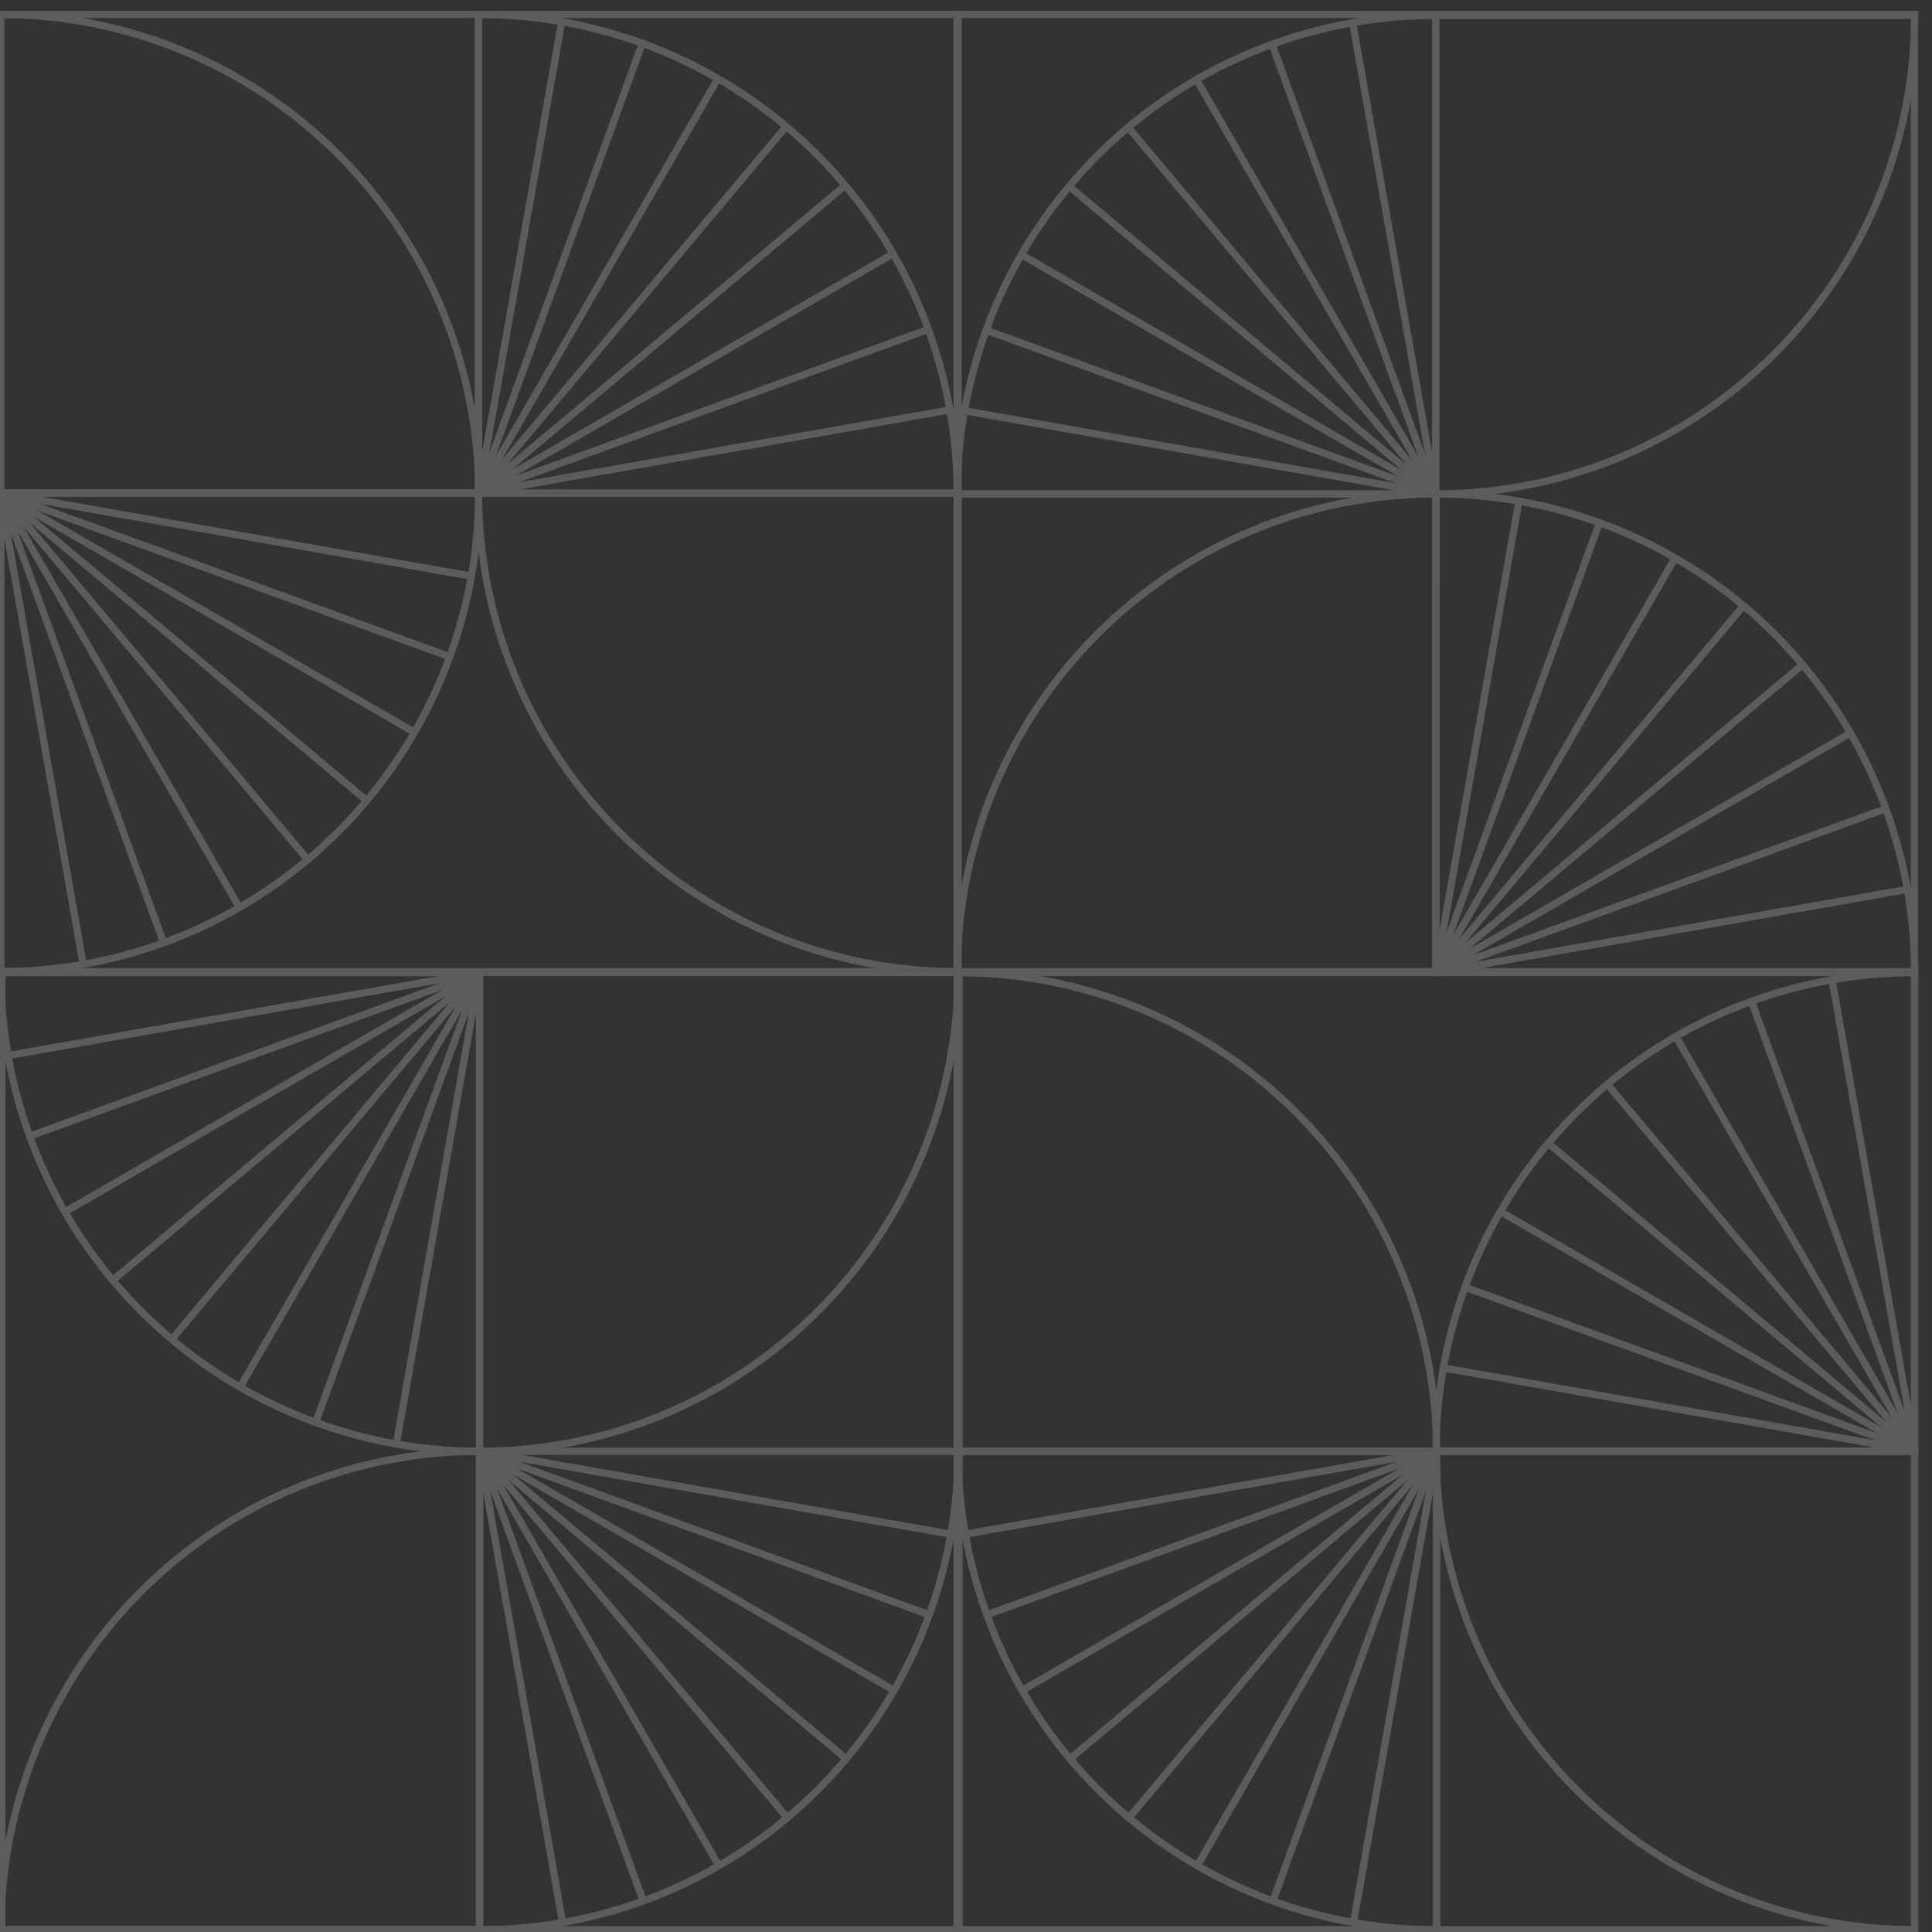 <svg width="134" height="134" viewBox="0 0 134 134" fill="none" xmlns="http://www.w3.org/2000/svg">
<rect x="0" y="0" width="134" height="134" fill="#333333" stroke="none"/>
<g opacity="0.2">
<path d="M132.78 67.45H66.39V133.84H132.78V67.45Z" stroke="white" stroke-width="0.5" stroke-miterlimit="10"/>
<path d="M99.64 100.66V133.85C90.838 133.85 82.396 130.353 76.171 124.129C69.947 117.905 66.45 109.463 66.45 100.66H99.64Z" stroke="white" stroke-width="0.5" stroke-miterlimit="10"/>
<path d="M132.8 100.66V67.46C128.44 67.459 124.122 68.317 120.093 69.984C116.065 71.653 112.404 74.098 109.321 77.181C106.238 80.264 103.793 83.925 102.125 87.953C100.457 91.982 99.599 96.3 99.6 100.66H132.8Z" stroke="white" stroke-width="0.5" stroke-miterlimit="10"/>
<path d="M132.8 100.66H99.6C99.601 105.019 100.461 109.334 102.13 113.361C103.8 117.387 106.245 121.045 109.328 124.126C112.411 127.207 116.071 129.651 120.098 131.317C124.125 132.984 128.442 133.841 132.8 133.84V100.66Z" stroke="white" stroke-width="0.5" stroke-miterlimit="10"/>
<path d="M66.45 100.66H99.64C99.641 96.301 98.784 91.984 97.117 87.956C95.449 83.928 93.005 80.268 89.923 77.185C86.841 74.102 83.181 71.656 79.154 69.987C75.126 68.319 70.81 67.46 66.45 67.46V100.66Z" stroke="white" stroke-width="0.5" stroke-miterlimit="10"/>
<path d="M99.64 133.84V100.64" stroke="white" stroke-width="0.5" stroke-miterlimit="10"/>
<path d="M93.88 133.33L99.64 100.64" stroke="white" stroke-width="0.5" stroke-miterlimit="10"/>
<path d="M88.29 131.84L99.64 100.64" stroke="white" stroke-width="0.5" stroke-miterlimit="10"/>
<path d="M83.05 129.39L99.64 100.64" stroke="white" stroke-width="0.5" stroke-miterlimit="10"/>
<path d="M78.31 126.07L99.64 100.64" stroke="white" stroke-width="0.5" stroke-miterlimit="10"/>
<path d="M74.22 121.98L99.64 100.64" stroke="white" stroke-width="0.5" stroke-miterlimit="10"/>
<path d="M70.9 117.24L99.64 100.64" stroke="white" stroke-width="0.5" stroke-miterlimit="10"/>
<path d="M68.45 112L99.64 100.64" stroke="white" stroke-width="0.5" stroke-miterlimit="10"/>
<path d="M66.95 106.41L99.64 100.64" stroke="white" stroke-width="0.5" stroke-miterlimit="10"/>
<path d="M99.64 100.64H132.84" stroke="white" stroke-width="0.5" stroke-miterlimit="10"/>
<path d="M100.15 94.88L132.84 100.64" stroke="white" stroke-width="0.5" stroke-miterlimit="10"/>
<path d="M101.65 89.29L132.84 100.64" stroke="white" stroke-width="0.5" stroke-miterlimit="10"/>
<path d="M104.09 84.05L132.84 100.64" stroke="white" stroke-width="0.5" stroke-miterlimit="10"/>
<path d="M107.41 79.31L132.84 100.64" stroke="white" stroke-width="0.5" stroke-miterlimit="10"/>
<path d="M111.5 75.22L132.84 100.64" stroke="white" stroke-width="0.5" stroke-miterlimit="10"/>
<path d="M116.24 71.9L132.84 100.64" stroke="white" stroke-width="0.5" stroke-miterlimit="10"/>
<path d="M121.48 69.45L132.84 100.64" stroke="white" stroke-width="0.5" stroke-miterlimit="10"/>
<path d="M127.07 67.96L132.84 100.64" stroke="white" stroke-width="0.5" stroke-miterlimit="10"/>
<path d="M66.52 67.45H0.13V133.84H66.52V67.45Z" stroke="white" stroke-width="0.5" stroke-miterlimit="10"/>
<path d="M33.26 100.66V133.85C42.062 133.85 50.505 130.353 56.729 124.129C62.953 117.905 66.45 109.463 66.45 100.66H33.26Z" stroke="white" stroke-width="0.5" stroke-miterlimit="10"/>
<path d="M33.26 67.45V100.66C28.9 100.662 24.582 99.804 20.553 98.136C16.525 96.468 12.864 94.022 9.781 90.939C6.698 87.856 4.253 84.195 2.585 80.167C0.917 76.138 0.059 71.82 0.06 67.46L33.26 67.45Z" stroke="white" stroke-width="0.5" stroke-miterlimit="10"/>
<path d="M33.26 133.84H0.06C0.061 129.481 0.921 125.166 2.59 121.14C4.26 117.113 6.705 113.455 9.788 110.374C12.871 107.293 16.531 104.849 20.558 103.183C24.585 101.516 28.901 100.659 33.26 100.66V133.84Z" stroke="white" stroke-width="0.5" stroke-miterlimit="10"/>
<path d="M33.26 67.45H66.45C66.453 71.811 65.596 76.129 63.929 80.158C62.263 84.187 59.818 87.848 56.736 90.932C53.654 94.016 49.994 96.463 45.966 98.132C41.938 99.801 37.62 100.66 33.26 100.66V67.45Z" stroke="white" stroke-width="0.5" stroke-miterlimit="10"/>
<path d="M33.26 133.84V100.64" stroke="white" stroke-width="0.5" stroke-miterlimit="10"/>
<path d="M39.02 133.33L33.26 100.64" stroke="white" stroke-width="0.5" stroke-miterlimit="10"/>
<path d="M44.61 131.84L33.26 100.64" stroke="white" stroke-width="0.5" stroke-miterlimit="10"/>
<path d="M49.85 129.39L33.26 100.64" stroke="white" stroke-width="0.5" stroke-miterlimit="10"/>
<path d="M54.59 126.07L33.26 100.64" stroke="white" stroke-width="0.5" stroke-miterlimit="10"/>
<path d="M58.68 121.98L33.26 100.64" stroke="white" stroke-width="0.5" stroke-miterlimit="10"/>
<path d="M62 117.24L33.26 100.64" stroke="white" stroke-width="0.5" stroke-miterlimit="10"/>
<path d="M64.45 112L33.26 100.64" stroke="white" stroke-width="0.5" stroke-miterlimit="10"/>
<path d="M65.95 106.41L33.26 100.64" stroke="white" stroke-width="0.5" stroke-miterlimit="10"/>
<path d="M0.06 67.45H33.26" stroke="white" stroke-width="0.5" stroke-miterlimit="10"/>
<path d="M0.57 73.21L33.26 67.45" stroke="white" stroke-width="0.5" stroke-miterlimit="10"/>
<path d="M2.07 78.8L33.26 67.45" stroke="white" stroke-width="0.5" stroke-miterlimit="10"/>
<path d="M4.51 84.05L33.26 67.45" stroke="white" stroke-width="0.5" stroke-miterlimit="10"/>
<path d="M7.83 88.79L33.26 67.45" stroke="white" stroke-width="0.5" stroke-miterlimit="10"/>
<path d="M11.92 92.88L33.26 67.45" stroke="white" stroke-width="0.5" stroke-miterlimit="10"/>
<path d="M16.66 96.2L33.26 67.45" stroke="white" stroke-width="0.5" stroke-miterlimit="10"/>
<path d="M21.9 98.64L33.26 67.45" stroke="white" stroke-width="0.5" stroke-miterlimit="10"/>
<path d="M27.49 100.14L33.26 67.45" stroke="white" stroke-width="0.5" stroke-miterlimit="10"/>
<path d="M66.45 1H0.06V67.39H66.45V1Z" stroke="white" stroke-width="0.5" stroke-miterlimit="10"/>
<path d="M33.19 34.2V1C41.995 1 50.44 4.498 56.666 10.724C62.892 16.95 66.39 25.395 66.39 34.2H33.19Z" stroke="white" stroke-width="0.5" stroke-miterlimit="10"/>
<path d="M0 34.2V67.39C8.803 67.39 17.247 63.894 23.472 57.67C29.698 51.446 33.197 43.004 33.2 34.2H0Z" stroke="white" stroke-width="0.5" stroke-miterlimit="10"/>
<path d="M0 34.2H33.2C33.197 25.396 29.699 16.953 23.473 10.727C17.247 4.501 8.804 1.003 0 1V34.2Z" stroke="white" stroke-width="0.5" stroke-miterlimit="10"/>
<path d="M66.39 34.2H33.19C33.193 43.004 36.692 51.446 42.917 57.67C49.144 63.894 57.587 67.39 66.39 67.39V34.2Z" stroke="white" stroke-width="0.5" stroke-miterlimit="10"/>
<path d="M33.19 1V34.2" stroke="white" stroke-width="0.5" stroke-miterlimit="10"/>
<path d="M38.96 1.51L33.19 34.2" stroke="white" stroke-width="0.5" stroke-miterlimit="10"/>
<path d="M44.55 3L33.19 34.19" stroke="white" stroke-width="0.5" stroke-miterlimit="10"/>
<path d="M49.79 5.45L33.19 34.2" stroke="white" stroke-width="0.5" stroke-miterlimit="10"/>
<path d="M54.53 8.77L33.19 34.19" stroke="white" stroke-width="0.5" stroke-miterlimit="10"/>
<path d="M58.62 12.86L33.19 34.2" stroke="white" stroke-width="0.5" stroke-miterlimit="10"/>
<path d="M61.94 17.6L33.19 34.2" stroke="white" stroke-width="0.5" stroke-miterlimit="10"/>
<path d="M64.39 22.84L33.19 34.2" stroke="white" stroke-width="0.5" stroke-miterlimit="10"/>
<path d="M65.88 28.43L33.19 34.2" stroke="white" stroke-width="0.5" stroke-miterlimit="10"/>
<path d="M33.19 34.2H0" stroke="white" stroke-width="0.5" stroke-miterlimit="10"/>
<path d="M32.69 39.96L0 34.2" stroke="white" stroke-width="0.5" stroke-miterlimit="10"/>
<path d="M31.19 45.55L0 34.2" stroke="white" stroke-width="0.5" stroke-miterlimit="10"/>
<path d="M28.75 50.79L0 34.2" stroke="white" stroke-width="0.5" stroke-miterlimit="10"/>
<path d="M25.43 55.53L0 34.2" stroke="white" stroke-width="0.5" stroke-miterlimit="10"/>
<path d="M21.34 59.62L0 34.19" stroke="white" stroke-width="0.5" stroke-miterlimit="10"/>
<path d="M16.6 62.94L0 34.2" stroke="white" stroke-width="0.5" stroke-miterlimit="10"/>
<path d="M11.35 65.39L0 34.2" stroke="white" stroke-width="0.5" stroke-miterlimit="10"/>
<path d="M5.77 66.88L0 34.2" stroke="white" stroke-width="0.5" stroke-miterlimit="10"/>
<path d="M132.78 1H66.39V67.39H132.78V1Z" stroke="white" stroke-width="0.5" stroke-miterlimit="10"/>
<path d="M99.58 34.26H66.39C66.39 25.457 69.887 17.015 76.111 10.791C82.335 4.567 90.778 1.07 99.58 1.07V34.26Z" stroke="white" stroke-width="0.5" stroke-miterlimit="10"/>
<path d="M99.58 67.45H132.8C132.8 58.648 129.303 50.206 123.079 43.981C116.855 37.757 108.413 34.26 99.61 34.26L99.58 67.45Z" stroke="white" stroke-width="0.5" stroke-miterlimit="10"/>
<path d="M99.58 67.45V34.26C90.778 34.26 82.335 37.757 76.111 43.981C69.887 50.206 66.39 58.648 66.39 67.45H99.58Z" stroke="white" stroke-width="0.5" stroke-miterlimit="10"/>
<path d="M99.58 1.07V34.26C103.941 34.264 108.26 33.408 112.291 31.742C116.321 30.076 119.983 27.632 123.068 24.549C126.153 21.467 128.601 17.807 130.271 13.778C131.941 9.75 132.8 5.431 132.8 1.07H99.58Z" stroke="white" stroke-width="0.5" stroke-miterlimit="10"/>
<path d="M66.39 34.26H99.58" stroke="white" stroke-width="0.5" stroke-miterlimit="10"/>
<path d="M66.89 28.49L99.58 34.26" stroke="white" stroke-width="0.5" stroke-miterlimit="10"/>
<path d="M68.39 22.9L99.58 34.26" stroke="white" stroke-width="0.5" stroke-miterlimit="10"/>
<path d="M70.84 17.66L99.58 34.26" stroke="white" stroke-width="0.5" stroke-miterlimit="10"/>
<path d="M74.15 12.92L99.58 34.26" stroke="white" stroke-width="0.5" stroke-miterlimit="10"/>
<path d="M78.25 8.83L99.58 34.26" stroke="white" stroke-width="0.5" stroke-miterlimit="10"/>
<path d="M82.98 5.51L99.58 34.26" stroke="white" stroke-width="0.5" stroke-miterlimit="10"/>
<path d="M88.23 3.07L99.58 34.26" stroke="white" stroke-width="0.5" stroke-miterlimit="10"/>
<path d="M93.82 1.57L99.58 34.26" stroke="white" stroke-width="0.5" stroke-miterlimit="10"/>
<path d="M99.58 34.26V67.45" stroke="white" stroke-width="0.5" stroke-miterlimit="10"/>
<path d="M105.35 34.76L99.58 67.45" stroke="white" stroke-width="0.5" stroke-miterlimit="10"/>
<path d="M110.93 36.26L99.58 67.45" stroke="white" stroke-width="0.5" stroke-miterlimit="10"/>
<path d="M116.18 38.7L99.58 67.45" stroke="white" stroke-width="0.5" stroke-miterlimit="10"/>
<path d="M120.92 42.02L99.58 67.45" stroke="white" stroke-width="0.5" stroke-miterlimit="10"/>
<path d="M125.01 46.11L99.58 67.45" stroke="white" stroke-width="0.5" stroke-miterlimit="10"/>
<path d="M128.33 50.85L99.58 67.45" stroke="white" stroke-width="0.5" stroke-miterlimit="10"/>
<path d="M130.77 56.1L99.58 67.45" stroke="white" stroke-width="0.5" stroke-miterlimit="10"/>
<path d="M132.27 61.69L99.58 67.45" stroke="white" stroke-width="0.5" stroke-miterlimit="10"/>
</g>
</svg>
